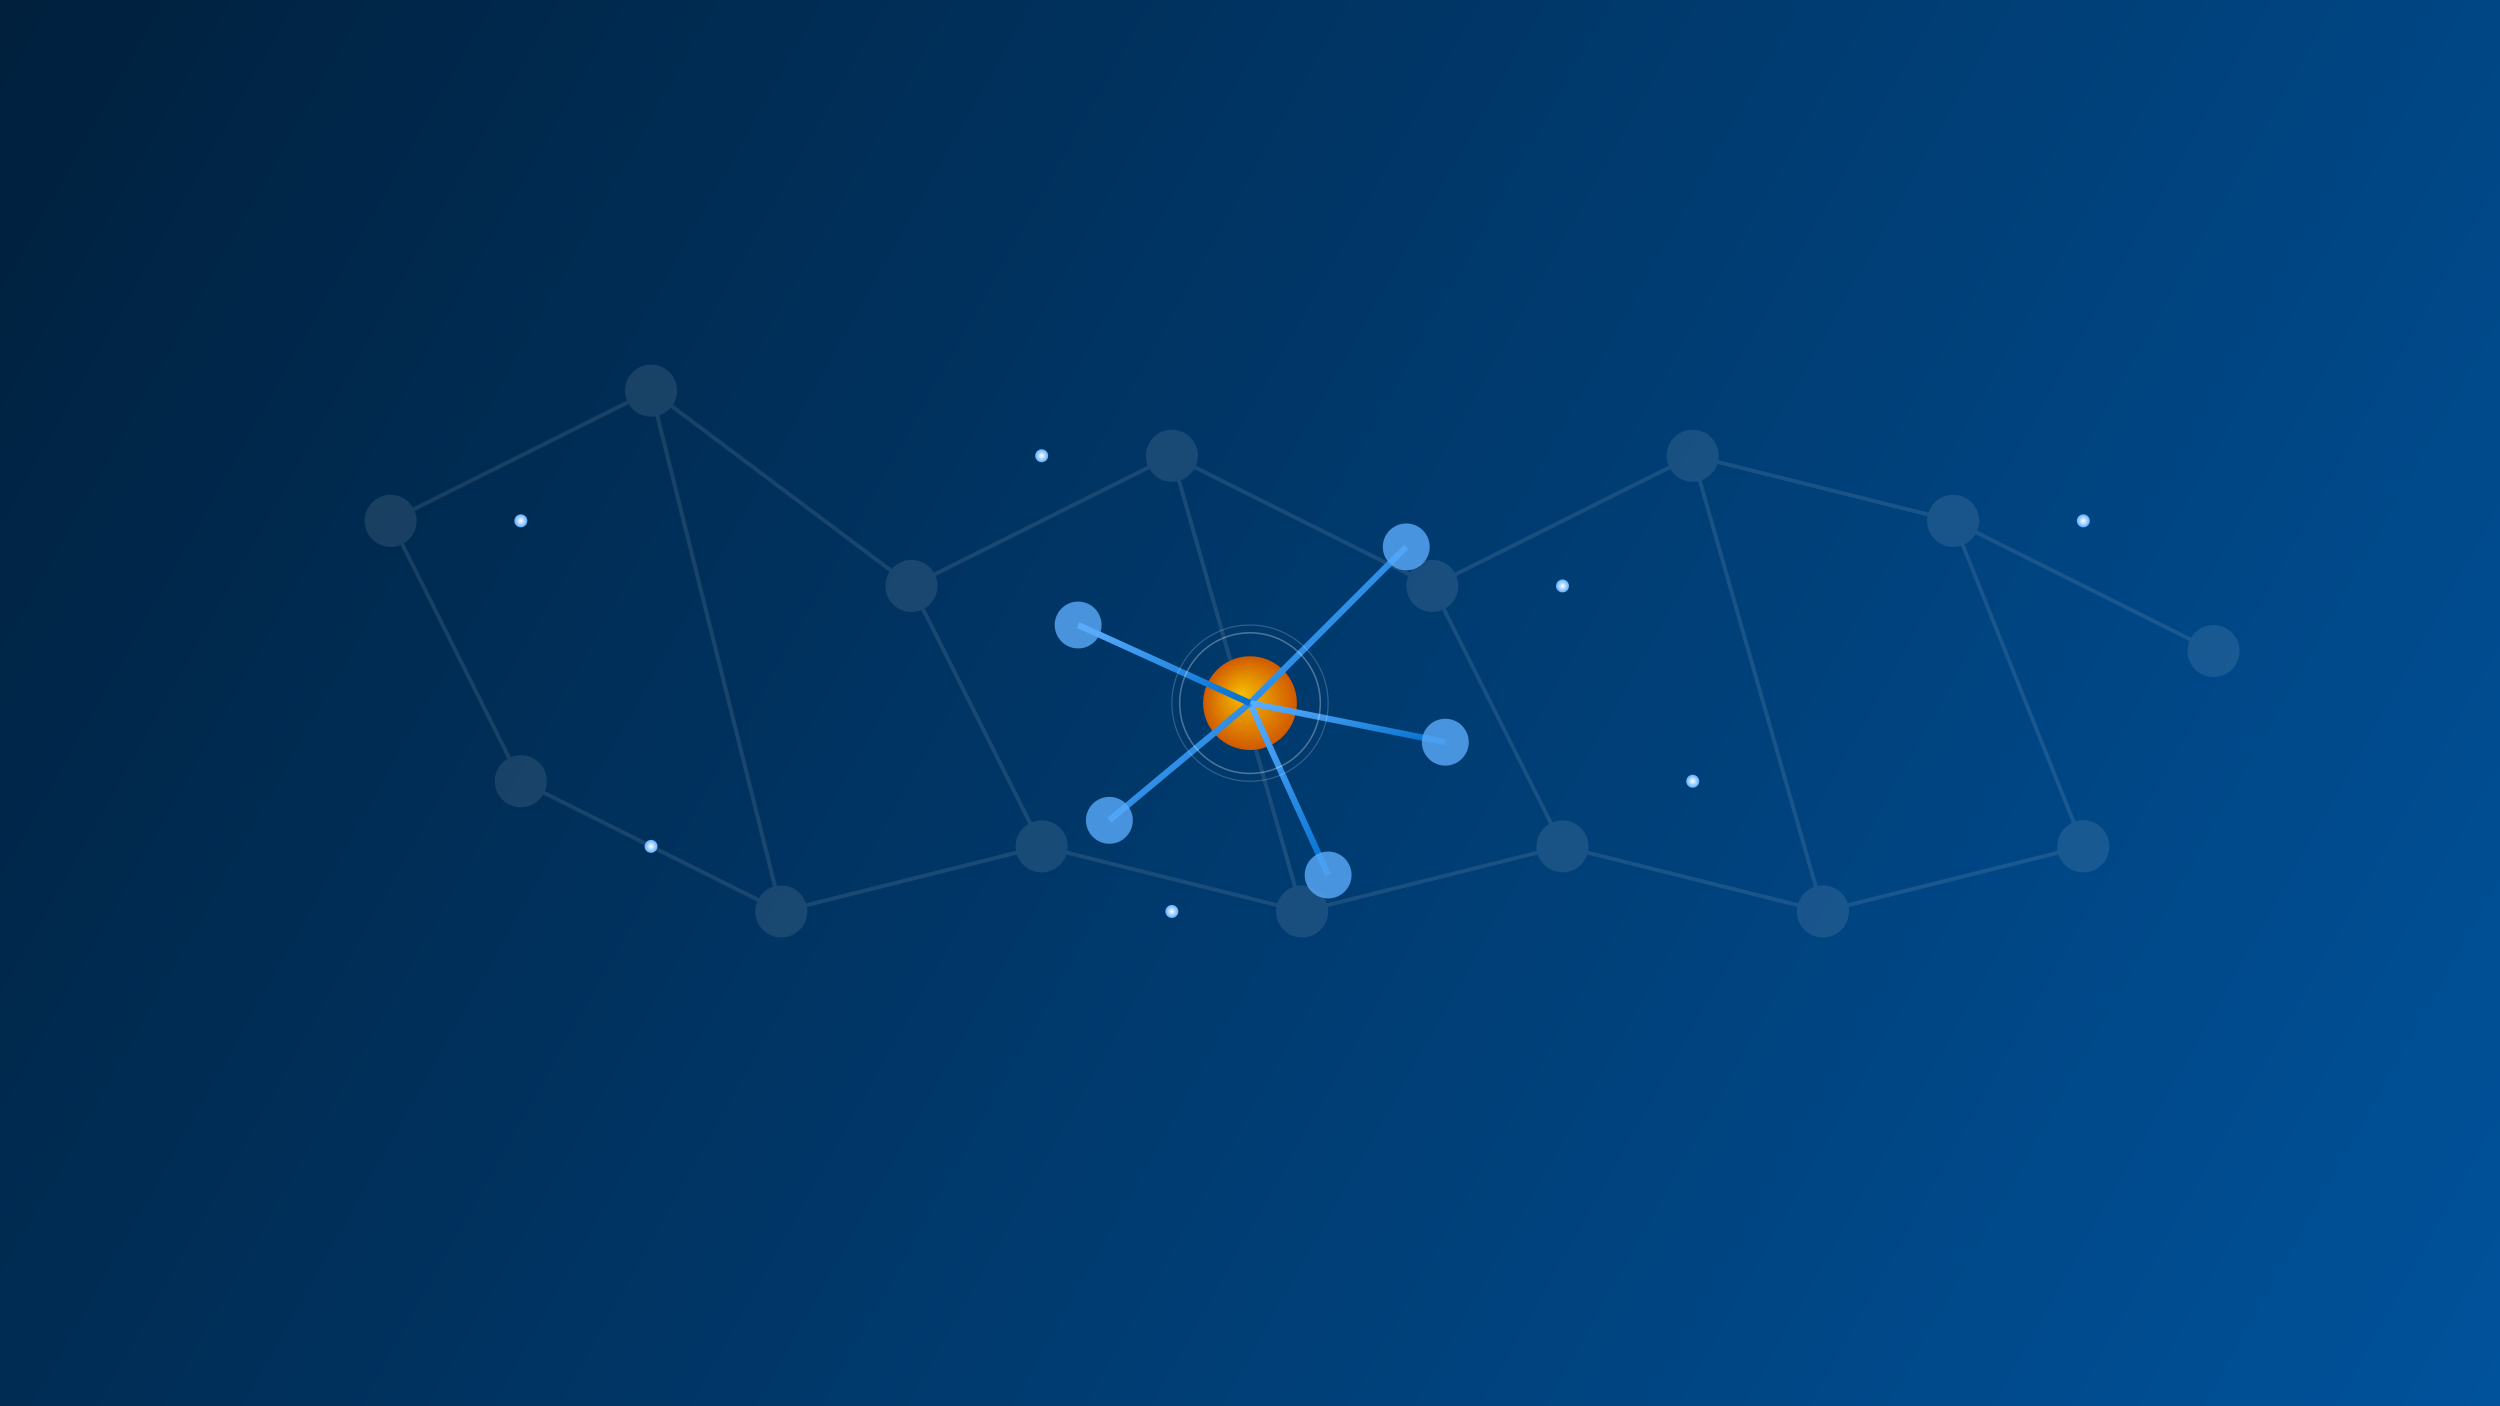 <?xml version="1.0" encoding="UTF-8"?>
<svg width="1920" height="1080" viewBox="0 0 1920 1080" fill="none" xmlns="http://www.w3.org/2000/svg">
  <rect x="0" y="0" width="1920" height="1080" fill="#333333" stroke="none"/>
  <!-- 背景渐变 -->
  <rect width="1920" height="1080" fill="url(#bgGradient)"/>
  
  <!-- 分子结构背景图案 -->
  <g opacity="0.1">
    <!-- 原子和分子键连接 -->
    <circle cx="300" cy="400" r="20" fill="white"/>
    <circle cx="500" cy="300" r="20" fill="white"/>
    <circle cx="700" cy="450" r="20" fill="white"/>
    <circle cx="900" cy="350" r="20" fill="white"/>
    <circle cx="1100" cy="450" r="20" fill="white"/>
    <circle cx="1300" cy="350" r="20" fill="white"/>
    <circle cx="1500" cy="400" r="20" fill="white"/>
    <circle cx="1700" cy="500" r="20" fill="white"/>
    
    <circle cx="400" cy="600" r="20" fill="white"/>
    <circle cx="600" cy="700" r="20" fill="white"/>
    <circle cx="800" cy="650" r="20" fill="white"/>
    <circle cx="1000" cy="700" r="20" fill="white"/>
    <circle cx="1200" cy="650" r="20" fill="white"/>
    <circle cx="1400" cy="700" r="20" fill="white"/>
    <circle cx="1600" cy="650" r="20" fill="white"/>
    
    <!-- 连接线 -->
    <line x1="300" y1="400" x2="500" y2="300" stroke="white" stroke-width="3"/>
    <line x1="500" y1="300" x2="700" y2="450" stroke="white" stroke-width="3"/>
    <line x1="700" y1="450" x2="900" y2="350" stroke="white" stroke-width="3"/>
    <line x1="900" y1="350" x2="1100" y2="450" stroke="white" stroke-width="3"/>
    <line x1="1100" y1="450" x2="1300" y2="350" stroke="white" stroke-width="3"/>
    <line x1="1300" y1="350" x2="1500" y2="400" stroke="white" stroke-width="3"/>
    <line x1="1500" y1="400" x2="1700" y2="500" stroke="white" stroke-width="3"/>
    
    <line x1="400" y1="600" x2="600" y2="700" stroke="white" stroke-width="3"/>
    <line x1="600" y1="700" x2="800" y2="650" stroke="white" stroke-width="3"/>
    <line x1="800" y1="650" x2="1000" y2="700" stroke="white" stroke-width="3"/>
    <line x1="1000" y1="700" x2="1200" y2="650" stroke="white" stroke-width="3"/>
    <line x1="1200" y1="650" x2="1400" y2="700" stroke="white" stroke-width="3"/>
    <line x1="1400" y1="700" x2="1600" y2="650" stroke="white" stroke-width="3"/>
    
    <line x1="300" y1="400" x2="400" y2="600" stroke="white" stroke-width="3"/>
    <line x1="500" y1="300" x2="600" y2="700" stroke="white" stroke-width="3"/>
    <line x1="700" y1="450" x2="800" y2="650" stroke="white" stroke-width="3"/>
    <line x1="900" y1="350" x2="1000" y2="700" stroke="white" stroke-width="3"/>
    <line x1="1100" y1="450" x2="1200" y2="650" stroke="white" stroke-width="3"/>
    <line x1="1300" y1="350" x2="1400" y2="700" stroke="white" stroke-width="3"/>
    <line x1="1500" y1="400" x2="1600" y2="650" stroke="white" stroke-width="3"/>
  </g>
  
  <!-- 催化动态效果 - 光点 -->
  <g>
    <circle cx="400" cy="400" r="5" fill="url(#glowGradient)">
      <animate attributeName="opacity" values="0.3;0.9;0.3" dur="4s" repeatCount="indefinite" />
    </circle>
    <circle cx="800" cy="350" r="5" fill="url(#glowGradient)">
      <animate attributeName="opacity" values="0.3;0.9;0.3" dur="3s" repeatCount="indefinite" />
    </circle>
    <circle cx="1200" cy="450" r="5" fill="url(#glowGradient)">
      <animate attributeName="opacity" values="0.3;0.9;0.3" dur="5s" repeatCount="indefinite" />
    </circle>
    <circle cx="1600" cy="400" r="5" fill="url(#glowGradient)">
      <animate attributeName="opacity" values="0.3;0.9;0.3" dur="4.5s" repeatCount="indefinite" />
    </circle>
    <circle cx="500" cy="650" r="5" fill="url(#glowGradient)">
      <animate attributeName="opacity" values="0.3;0.9;0.3" dur="4.2s" repeatCount="indefinite" />
    </circle>
    <circle cx="900" cy="700" r="5" fill="url(#glowGradient)">
      <animate attributeName="opacity" values="0.3;0.9;0.3" dur="3.7s" repeatCount="indefinite" />
    </circle>
    <circle cx="1300" cy="600" r="5" fill="url(#glowGradient)">
      <animate attributeName="opacity" values="0.3;0.9;0.3" dur="3.5s" repeatCount="indefinite" />
    </circle>
  </g>
  
  <!-- 大型催化分子图形 -->
  <g transform="translate(960, 540) scale(0.6)">
    <!-- 中心金属原子 -->
    <circle cx="0" cy="0" r="60" fill="url(#metalGradient)"/>
    
    <!-- 配体结构 -->
    <g>
      <!-- 配体1 -->
      <line x1="0" y1="0" x2="200" y2="-200" stroke="url(#ligandGradient)" stroke-width="8"/>
      <circle cx="200" cy="-200" r="30" fill="#5aaafa" opacity="0.8"/>
      
      <!-- 配体2 -->
      <line x1="0" y1="0" x2="250" y2="50" stroke="url(#ligandGradient)" stroke-width="8"/>
      <circle cx="250" cy="50" r="30" fill="#5aaafa" opacity="0.8"/>
      
      <!-- 配体3 -->
      <line x1="0" y1="0" x2="100" y2="220" stroke="url(#ligandGradient)" stroke-width="8"/>
      <circle cx="100" cy="220" r="30" fill="#5aaafa" opacity="0.8"/>
      
      <!-- 配体4 -->
      <line x1="0" y1="0" x2="-180" y2="150" stroke="url(#ligandGradient)" stroke-width="8"/>
      <circle cx="-180" cy="150" r="30" fill="#5aaafa" opacity="0.8"/>
      
      <!-- 配体5 -->
      <line x1="0" y1="0" x2="-220" y2="-100" stroke="url(#ligandGradient)" stroke-width="8"/>
      <circle cx="-220" cy="-100" r="30" fill="#5aaafa" opacity="0.8"/>
    </g>
    
    <!-- 催化反应位点动画 -->
    <circle cx="0" cy="0" r="90" fill="none" stroke="#fff" stroke-width="2" opacity="0.3">
      <animate attributeName="r" values="90;120;90" dur="5s" repeatCount="indefinite" />
      <animate attributeName="opacity" values="0.3;0.1;0.3" dur="5s" repeatCount="indefinite" />
    </circle>
    <circle cx="0" cy="0" r="100" fill="none" stroke="#fff" stroke-width="1.5" opacity="0.2">
      <animate attributeName="r" values="100;140;100" dur="7s" repeatCount="indefinite" />
      <animate attributeName="opacity" values="0.2;0.05;0.2" dur="7s" repeatCount="indefinite" />
    </circle>
  </g>
  
  <!-- 定义渐变 -->
  <defs>
    <!-- 背景渐变 -->
    <linearGradient id="bgGradient" x1="0" y1="0" x2="1920" y2="1080" gradientUnits="userSpaceOnUse">
      <stop offset="0" stop-color="#00203d"/>
      <stop offset="1" stop-color="#00529b"/>
    </linearGradient>
    
    <!-- 金属原子渐变 -->
    <radialGradient id="metalGradient" cx="0.5" cy="0.5" r="0.5" fx="0.4" fy="0.4">
      <stop offset="0%" stop-color="#f5bd00"/>
      <stop offset="100%" stop-color="#d05a00"/>
    </radialGradient>
    
    <!-- 配体渐变 -->
    <linearGradient id="ligandGradient" x1="0" y1="0" x2="1" y2="1">
      <stop offset="0%" stop-color="#5eaeff"/>
      <stop offset="100%" stop-color="#006fce"/>
    </linearGradient>
    
    <!-- 发光渐变 -->
    <radialGradient id="glowGradient" cx="0.5" cy="0.5" r="0.5">
      <stop offset="0%" stop-color="#ffffff"/>
      <stop offset="100%" stop-color="#5eaeff"/>
    </radialGradient>
  </defs>
</svg>
